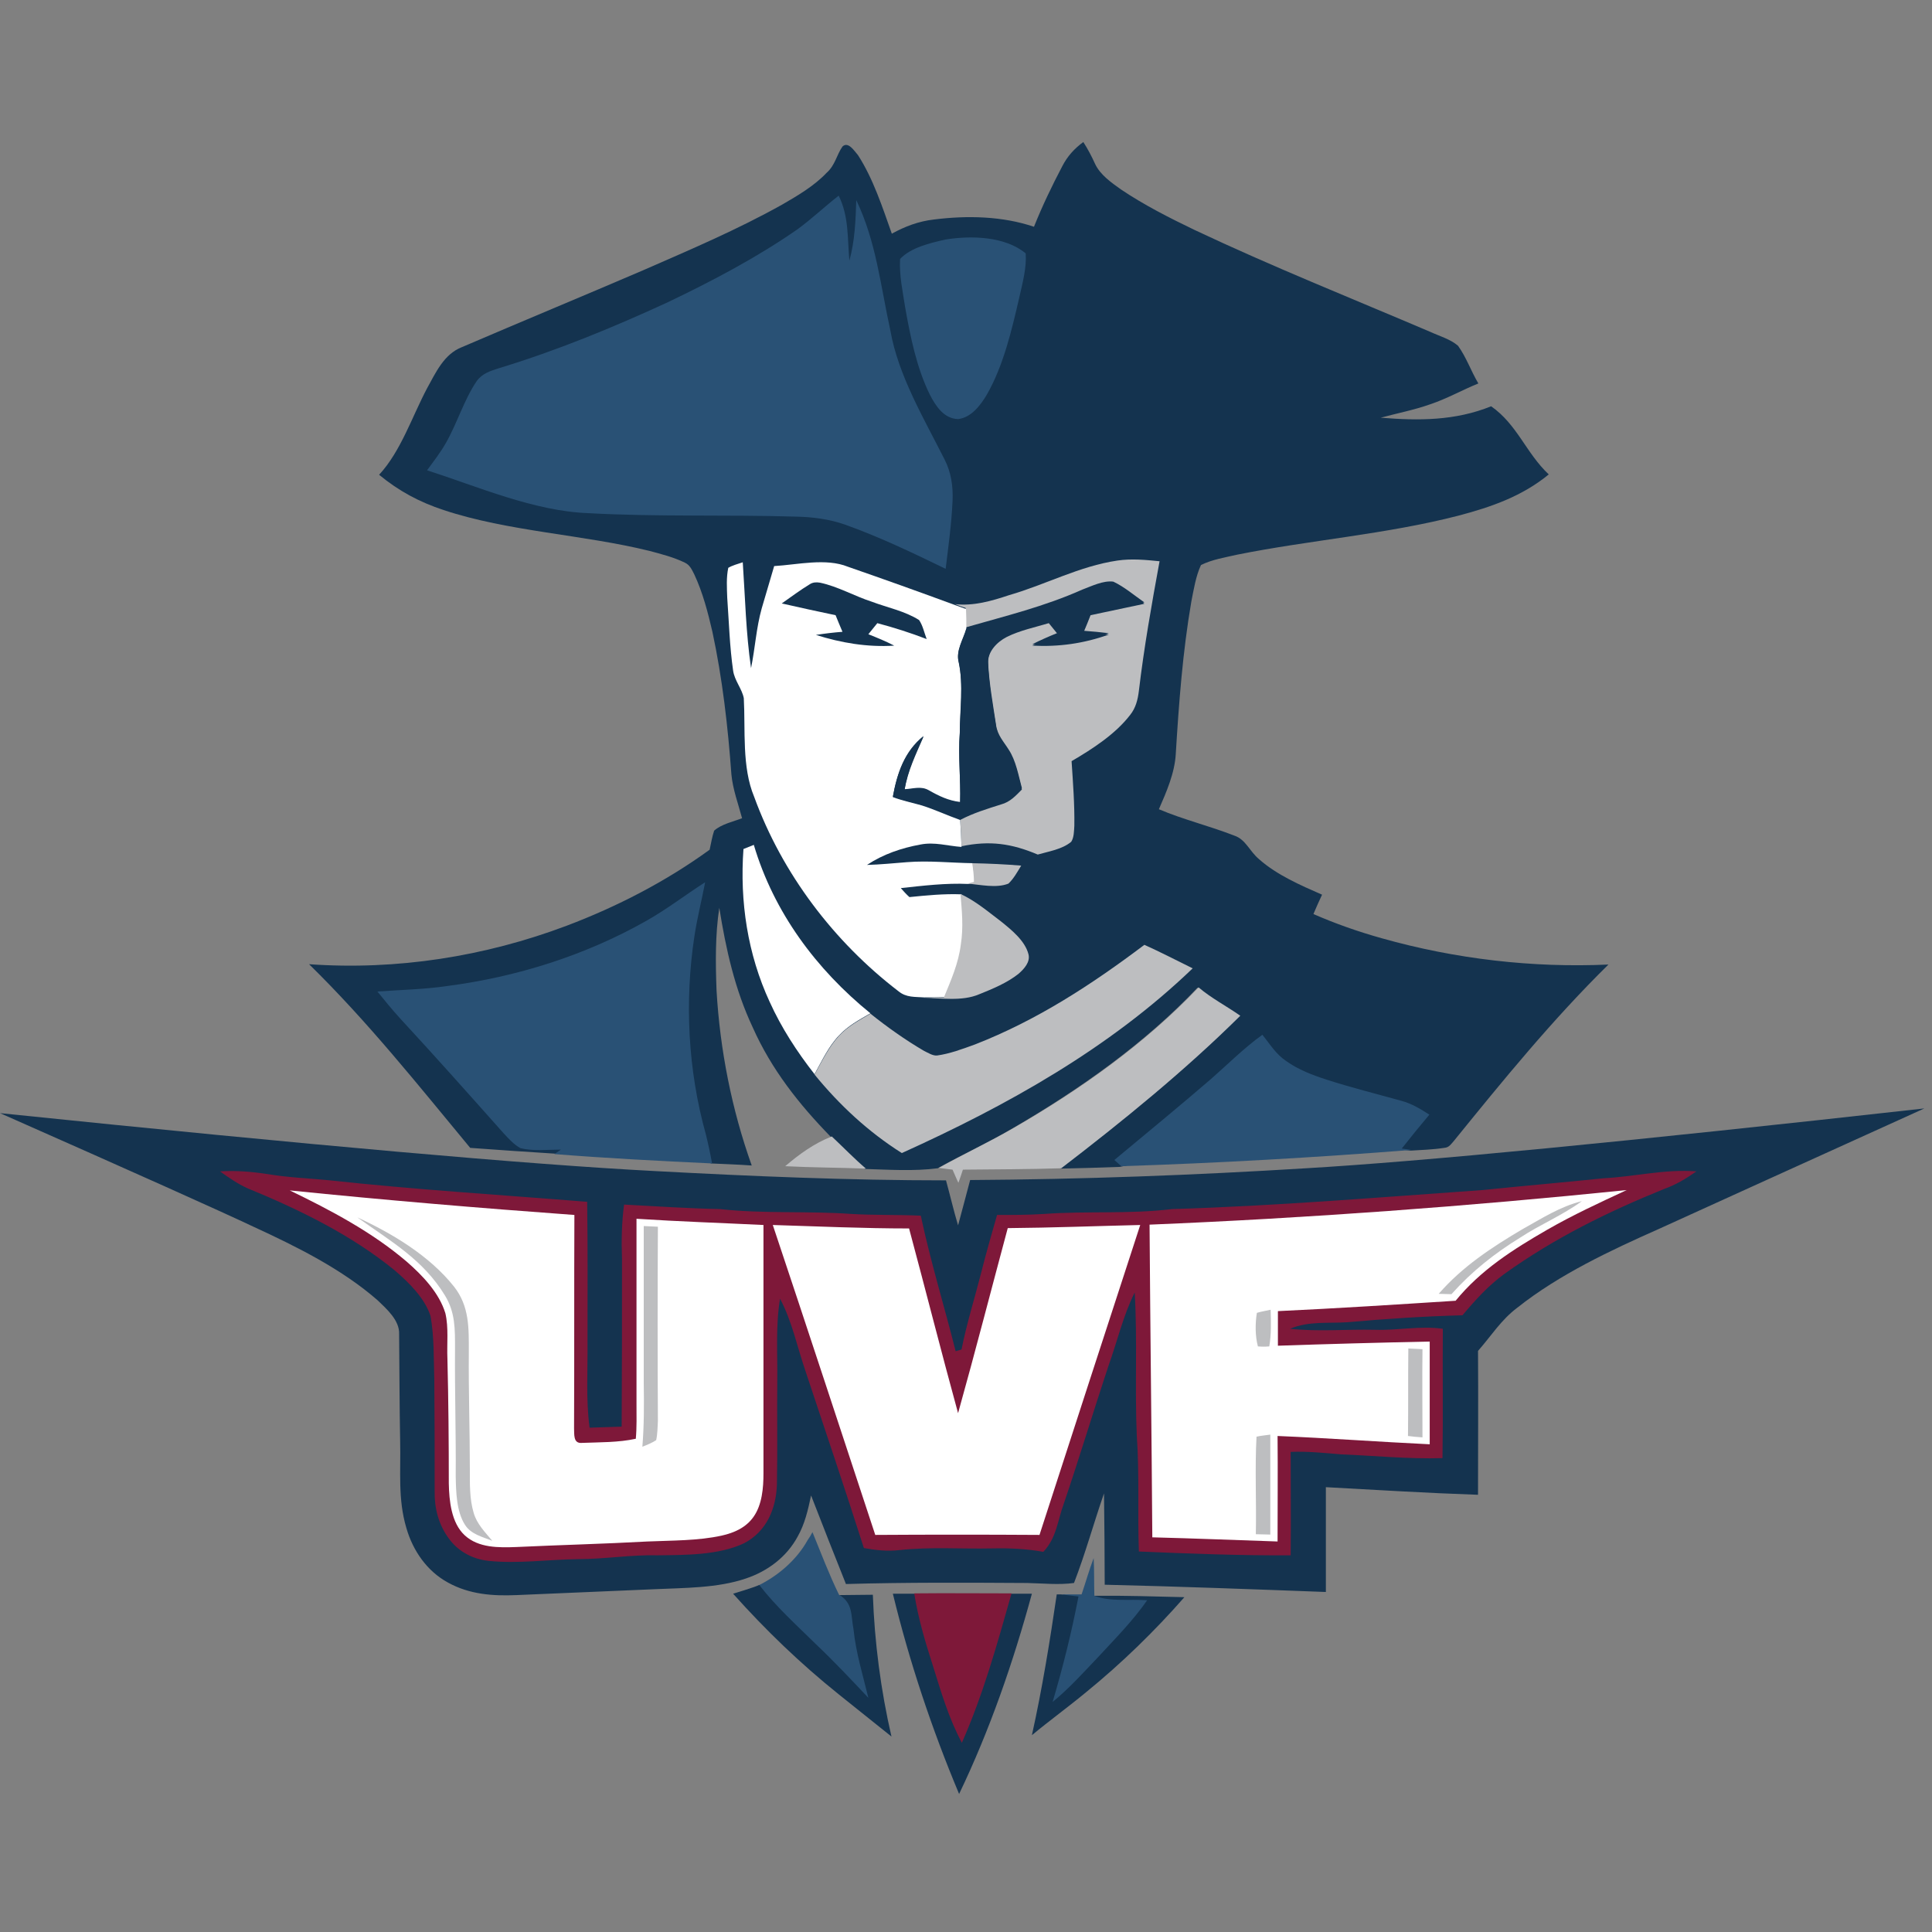 <?xml version="1.0" encoding="UTF-8"?>
<svg width="200px" height="200px" viewBox="0 0 200 200" version="1.1" xmlns="http://www.w3.org/2000/svg" xmlns:xlink="http://www.w3.org/1999/xlink">
    <rect x="0" y="0" width="200" height="200" fill="#808080" stroke="none"/>
    <!-- Generator: Sketch 54.1 (76490) - https://sketchapp.com -->
    <title>valley-forge-chrst</title>
    <desc>Created with Sketch.</desc>
    <g id="valley-forge-chrst" stroke="none" stroke-width="1" fill="none" fill-rule="evenodd">
        <g id="valley-forge-chrst_BGL">
            <g id="valley-forge-chrst" transform="translate(0, 14)">
                <path d="M87.213,1.168 C87.821,0.595 88.464,1.669 88.821,2.063 C90.392,4.498 91.357,7.47 92.321,10.191 C93.678,9.439 95.107,8.902 96.679,8.723 C100.107,8.293 103.751,8.365 107.037,9.475 C107.894,7.327 108.894,5.25 109.965,3.209 C110.501,2.171 111.215,1.383 112.144,0.703 C112.608,1.419 113.001,2.171 113.358,2.958 C113.894,4.104 115.037,4.892 116.037,5.608 C118.43,7.219 121.038,8.544 123.645,9.797 C131.681,13.593 139.932,16.887 148.076,20.36 C149.004,20.79 150.147,21.112 150.933,21.792 C151.79,22.974 152.29,24.442 153.04,25.695 C151.361,26.376 149.79,27.271 148.076,27.844 C146.361,28.452 144.647,28.775 142.932,29.24 C146.861,29.562 150.647,29.562 154.362,28.058 C157.076,29.956 157.969,32.892 160.326,35.112 C157.576,37.368 154.397,38.478 151.004,39.373 C143.539,41.307 135.539,41.915 128.074,43.419 C126.824,43.706 125.467,43.92 124.324,44.493 C123.788,45.639 123.574,47.036 123.324,48.289 C122.431,53.481 122.038,58.78 121.716,64.043 C121.609,66.013 120.752,67.982 119.966,69.772 C122.502,70.847 125.181,71.491 127.752,72.494 C128.967,72.888 129.324,74.105 130.36,74.964 C132.181,76.576 134.646,77.65 136.86,78.617 C136.539,79.297 136.253,79.941 135.967,80.622 C138.253,81.624 140.611,82.448 143.039,83.128 C150.647,85.276 158.648,86.207 166.506,85.849 C160.719,91.543 155.612,97.809 150.504,104.11 C150.183,104.468 150.004,104.791 149.504,104.827 C148.361,105.006 147.183,105.041 146.004,105.113 L143.664,104.827 C144.593,103.645 145.555,102.715 146.519,101.534 C145.59,100.961 145.435,100.544 144.364,100.257 C141.792,99.541 139.432,98.954 136.86,98.131 C135.432,97.665 134.018,97.561 132.768,96.702 C131.732,95.986 131.181,95.151 130.36,94.184 C128.467,95.545 127.554,96.627 125.768,98.131 C122.483,100.96 121.914,103.122 118.557,105.914 C118.807,106.129 117.772,106.438 115.93,106.796 C113.858,106.867 111.823,106.939 109.751,106.975 C116.18,102.069 122.538,96.878 128.288,91.184 C126.86,90.182 125.324,89.394 123.966,88.248 C118.466,94.049 111.751,98.775 104.858,102.786 C102.322,104.289 99.643,105.507 97.071,106.939 C94.571,107.261 92.035,107.082 89.535,107.011 C88.285,105.972 87.142,104.791 85.999,103.681 C82.713,100.315 79.856,96.699 77.927,92.366 C76.07,88.427 75.141,84.238 74.462,79.977 C74.034,82.77 74.07,85.706 74.177,88.535 C74.534,94.693 75.748,100.852 77.82,106.653 C76.391,106.545 74.998,106.509 73.57,106.438 C73.391,105.435 72.819,104.433 72.569,103.43 C70.748,96.77 70.391,89.681 71.391,82.877 C71.677,81.016 71.498,81.166 71.855,79.304 C69.784,80.629 68.819,81.183 66.64,82.364 C60.354,85.945 54.015,87.64 46.871,88.535 C44.442,88.857 43.015,89.062 40.586,89.241 C41.372,90.208 41.366,90.253 42.223,91.184 C45.831,95.087 49.511,98.811 53.047,102.786 C53.547,103.323 52.953,103.323 53.632,103.681 C54.953,104.003 58.07,104.11 59.427,104.11 C59.213,104.254 57.818,105.292 57.604,105.435 C54.747,105.256 51.532,105.041 48.675,104.827 C43.246,98.274 38.067,91.757 31.995,85.814 C41.067,86.458 50.175,85.026 58.64,81.839 C63.854,79.87 68.926,77.256 73.462,73.962 C73.605,73.317 73.712,72.637 73.927,71.992 C74.677,71.312 75.891,71.061 76.82,70.703 C76.427,69.235 75.855,67.696 75.713,66.156 C75.355,61.215 74.784,56.238 73.748,51.404 C73.284,49.399 72.748,47.322 71.855,45.424 C71.605,44.959 71.427,44.493 70.891,44.243 C69.712,43.67 68.426,43.348 67.212,43.025 C60.39,41.342 52.604,41.02 45.924,38.8 C43.424,37.977 41.281,36.831 39.245,35.148 C41.496,32.713 42.639,29.168 44.21,26.196 C45.103,24.585 45.96,22.652 47.817,21.936 C54.068,19.25 60.39,16.636 66.64,13.951 C71.462,11.838 76.355,9.762 80.963,7.183 C82.57,6.253 84.285,5.25 85.571,3.889 C86.463,3.102 86.606,2.027 87.213,1.168 Z" id="Shape" fill="#14334F" fill-rule="nonzero"></path>
                <path d="M86.821,6.253 C87.892,8.437 87.714,10.621 87.928,12.984 C88.499,10.907 88.571,8.831 88.642,6.718 C90.714,11.051 91.142,15.526 92.178,20.253 C93,24.907 95.678,29.383 97.786,33.573 C98.464,34.897 98.679,36.365 98.607,37.869 C98.5,40.232 98.179,42.56 97.893,44.887 C94.428,43.204 91.071,41.593 87.464,40.304 C85.821,39.731 84.106,39.516 82.392,39.481 C75.248,39.266 68.033,39.516 60.89,39.122 C55.282,38.908 49.532,36.401 44.21,34.683 C44.889,33.752 45.567,32.892 46.139,31.89 C47.317,29.849 48.032,27.378 49.353,25.445 C49.925,24.657 50.746,24.406 51.639,24.12 C57.64,22.294 63.39,19.93 69.069,17.317 C73.712,15.097 78.356,12.662 82.57,9.726 C84.035,8.652 85.356,7.398 86.821,6.253 Z" id="Shape" fill="#295175" fill-rule="nonzero"></path>
                <path d="M97.857,10.8 C100.465,10.37 104.036,10.442 106.179,12.232 C106.286,13.7 105.858,15.276 105.536,16.708 C104.751,20.109 103.893,23.833 102.143,26.877 C101.5,27.951 100.536,29.24 99.179,29.383 C97.714,29.347 96.857,28.023 96.25,26.841 C94.893,24.084 94.25,20.897 93.714,17.889 C93.464,16.242 93.071,14.488 93.178,12.805 C94.285,11.623 96.286,11.158 97.857,10.8 Z" id="Shape" fill="#295175" fill-rule="nonzero"></path>
                <path d="M115.68,44.028 C117.144,43.813 118.573,43.956 120.038,44.1 C119.216,48.575 118.43,53.015 117.895,57.527 C117.787,58.422 117.573,59.281 117.002,59.997 C115.466,62.003 113.073,63.542 110.93,64.795 C111.073,67.015 111.251,69.271 111.215,71.491 C111.18,72.028 111.18,72.709 110.894,73.138 C109.965,73.926 108.537,74.141 107.429,74.463 C104.715,73.317 102.465,72.995 99.536,73.604 C99.5,72.637 99.464,71.706 99.393,70.739 C100.75,70.059 102.215,69.593 103.643,69.128 C104.572,68.877 105.144,68.269 105.786,67.588 C105.429,66.263 105.179,64.76 104.429,63.614 C103.893,62.754 103.25,62.11 103.108,61.036 C102.786,58.887 102.393,56.739 102.286,54.555 C102.215,53.337 103.215,52.335 104.215,51.798 C105.572,51.117 107.108,50.795 108.572,50.366 C108.894,50.759 109.18,51.117 109.501,51.511 C108.608,51.869 107.715,52.263 106.858,52.693 C109.608,52.836 112.18,52.478 114.787,51.547 C113.93,51.44 113.073,51.368 112.18,51.297 C112.43,50.724 112.644,50.151 112.894,49.542 C114.751,49.148 116.609,48.754 118.466,48.36 C117.43,47.644 116.394,46.749 115.251,46.212 C114.216,46.069 113.001,46.678 112.037,47.036 C108.108,48.79 104.108,49.757 100,50.938 C100,50.258 100,49.578 99.965,48.933 C99.607,48.826 99.214,48.683 98.857,48.539 C100.786,48.754 102.643,48.217 104.465,47.608 C108.215,46.534 111.751,44.601 115.68,44.028 Z" id="Shape" fill="#BDBEC0" fill-rule="nonzero"></path>
                <path d="M76.891,44.207 C77.141,47.859 77.213,51.511 77.748,55.164 C78.177,53.051 78.284,51.01 78.856,48.969 C79.284,47.501 79.713,46.033 80.142,44.601 C82.57,44.458 85.499,43.741 87.785,44.672 C91.5,45.961 95.214,47.286 98.893,48.647 C99.25,48.79 99.643,48.898 100,49.041 C100.036,49.721 100.036,50.401 100.036,51.046 C99.714,52.192 98.929,53.337 99.25,54.519 C99.75,56.882 99.357,59.424 99.357,61.859 C99.179,64.258 99.464,66.622 99.393,69.021 C98.179,68.877 97.214,68.412 96.143,67.803 C95.321,67.338 94.536,67.66 93.643,67.696 C93.964,65.726 94.786,63.972 95.607,62.182 C93.607,63.793 92.893,66.013 92.428,68.448 C93.393,68.841 94.428,69.056 95.428,69.307 C96.786,69.737 98.072,70.345 99.393,70.811 C99.464,71.778 99.5,72.709 99.536,73.675 C98.072,73.568 96.75,73.138 95.286,73.425 C93.321,73.783 91.428,74.427 89.749,75.537 C91.142,75.501 92.5,75.358 93.893,75.251 C96.143,75.072 98.429,75.322 100.715,75.358 C100.786,76.003 100.857,76.647 100.929,77.328 L100.25,77.507 C97.893,77.399 95.571,77.686 93.25,77.936 C93.535,78.258 93.821,78.581 94.143,78.867 C95.928,78.688 97.714,78.509 99.536,78.581 C99.643,80.335 99.857,81.982 99.643,83.737 C99.393,85.706 98.643,87.425 97.893,89.215 C97.143,89.251 96.429,89.251 95.678,89.251 C94.714,89.179 93.821,89.287 93,88.606 C86.321,83.486 80.963,76.432 78.07,68.483 C76.784,65.404 77.177,61.573 76.998,58.279 C76.82,57.312 76.034,56.453 75.891,55.414 C75.534,52.944 75.463,50.401 75.284,47.895 C75.248,46.857 75.177,45.782 75.391,44.78 C75.82,44.529 76.355,44.386 76.891,44.207 Z" id="Shape" fill="#FFFFFF" fill-rule="nonzero"></path>
                <path d="M83.856,46.463 C84.142,46.284 84.499,46.248 84.892,46.319 C86.749,46.713 88.464,47.716 90.249,48.289 C91.857,48.898 93.678,49.256 95.143,50.187 C95.536,50.759 95.678,51.511 95.928,52.156 C94.25,51.511 92.571,50.974 90.821,50.509 C90.499,50.903 90.214,51.261 89.892,51.655 C90.785,52.013 91.678,52.371 92.571,52.836 C89.785,53.015 87.071,52.55 84.463,51.726 C85.392,51.583 86.285,51.476 87.213,51.404 C86.963,50.831 86.749,50.294 86.499,49.685 C84.642,49.291 82.785,48.898 80.927,48.468 C81.892,47.788 82.856,47.071 83.856,46.463 Z" id="Shape" fill="#14334F" fill-rule="nonzero"></path>
                <path d="M115.251,46.355 C116.394,46.892 117.43,47.752 118.466,48.504 C116.609,48.898 114.751,49.291 112.894,49.685 C112.68,50.258 112.43,50.831 112.18,51.44 C113.037,51.511 113.93,51.583 114.787,51.69 C112.18,52.621 109.608,52.979 106.858,52.836 C107.715,52.407 108.608,52.048 109.501,51.655 C109.18,51.261 108.894,50.903 108.572,50.509 C107.144,50.938 105.572,51.261 104.215,51.941 C103.179,52.478 102.215,53.481 102.286,54.698 C102.358,56.846 102.75,59.031 103.108,61.179 C103.25,62.253 103.893,62.862 104.429,63.757 C105.144,64.903 105.429,66.407 105.786,67.731 C105.144,68.376 104.572,69.021 103.643,69.271 C102.179,69.737 100.75,70.166 99.393,70.882 C98.072,70.417 96.786,69.808 95.428,69.379 C94.428,69.092 93.393,68.877 92.428,68.519 C92.857,66.084 93.607,63.864 95.607,62.253 C94.821,64.079 93.964,65.798 93.643,67.767 C94.536,67.696 95.321,67.373 96.143,67.875 C97.179,68.448 98.179,68.949 99.393,69.092 C99.464,66.693 99.179,64.33 99.357,61.931 C99.393,59.532 99.75,56.954 99.25,54.591 C98.929,53.409 99.714,52.263 100.036,51.117 C104.143,49.936 108.144,48.969 112.073,47.215 C113.001,46.785 114.216,46.176 115.251,46.355 Z" id="Shape" fill="#14334F" fill-rule="nonzero"></path>
                <path d="M78.034,73.46 C80.106,80.443 84.499,86.351 90.107,90.898 C88.928,91.578 87.785,92.187 86.856,93.19 C85.785,94.3 85.07,95.839 84.32,97.2 C82.499,94.872 80.892,92.402 79.677,89.716 C77.391,84.775 76.57,79.333 76.963,73.89 C77.32,73.747 77.677,73.604 78.034,73.46 Z" id="Shape" fill="#FFFFFF" fill-rule="nonzero"></path>
                <path d="M100.643,75.358 C102.322,75.394 104.036,75.466 105.715,75.609 C105.322,76.253 104.929,76.969 104.393,77.471 C103.143,77.972 101.465,77.578 100.143,77.471 L100.822,77.292 C100.822,76.683 100.75,76.038 100.643,75.358 Z" id="Shape" fill="#BDBEC0" fill-rule="nonzero"></path>
                <path d="M72.998,77.328 C72.641,79.189 72.177,81.016 71.891,82.877 C70.855,89.681 71.212,96.77 73.07,103.43 C73.32,104.433 73.534,105.435 73.712,106.438 C68.283,106.187 62.819,105.901 57.39,105.471 C57.604,105.328 57.854,105.149 58.068,105.006 C56.711,105.006 55.247,105.185 53.889,104.862 C53.211,104.504 52.639,103.86 52.139,103.323 C48.603,99.348 45.067,95.374 41.46,91.471 C40.638,90.576 39.853,89.609 39.067,88.642 C41.496,88.463 43.889,88.427 46.317,88.069 C53.461,87.138 60.533,84.918 66.819,81.374 C68.998,80.156 70.926,78.652 72.998,77.328 Z" id="Shape" fill="#295175" fill-rule="nonzero"></path>
                <path d="M99.429,78.545 C100.929,79.225 102.286,80.371 103.608,81.374 C104.679,82.233 106.108,83.379 106.465,84.775 C106.679,85.599 106.001,86.315 105.429,86.816 C104.251,87.747 102.786,88.356 101.357,88.929 C99.607,89.681 97.393,89.323 95.5,89.287 C96.25,89.287 96.964,89.287 97.714,89.251 C98.464,87.425 99.214,85.742 99.464,83.773 C99.75,81.946 99.572,80.299 99.429,78.545 Z" id="Shape" fill="#BDBEC0" fill-rule="nonzero"></path>
                <path d="M118.466,83.808 C120.145,84.56 121.788,85.42 123.466,86.243 C114.823,94.55 104.215,100.458 93.357,105.364 C89.892,103.179 86.892,100.387 84.32,97.236 C85.07,95.875 85.821,94.335 86.856,93.225 C87.785,92.223 88.964,91.614 90.107,90.934 C91.857,92.33 93.714,93.655 95.678,94.801 C96.071,94.98 96.536,95.302 97,95.266 C98.322,95.087 99.643,94.586 100.929,94.121 C107.358,91.614 113.001,87.926 118.466,83.808 Z" id="Shape" fill="#BDBEC0" fill-rule="nonzero"></path>
                <path d="M124.074,88.213 C125.431,89.358 126.967,90.146 128.395,91.149 C122.645,96.842 116.252,102.034 109.858,106.939 C106.465,107.047 103.072,107.047 99.679,107.082 C99.536,107.512 99.393,107.977 99.214,108.443 C99,108.013 98.822,107.548 98.607,107.082 C98.143,107.011 97.643,106.975 97.179,106.903 C99.75,105.471 102.429,104.218 104.965,102.75 C111.858,98.775 118.573,94.013 124.074,88.213 Z" id="Shape" fill="#BDBEC0" fill-rule="nonzero"></path>
                <path d="M130.681,93.118 C131.467,94.085 132.074,95.123 133.146,95.839 C134.396,96.734 135.896,97.307 137.36,97.773 C139.896,98.596 142.504,99.241 145.075,99.957 C146.147,100.243 147.075,100.816 147.968,101.389 C147.004,102.535 146.04,103.717 145.111,104.898 L146.111,105.041 C136.11,105.829 126.074,106.402 116.073,106.724 C115.823,106.509 115.609,106.295 115.359,106.08 C118.716,103.287 122.073,100.53 125.359,97.701 C127.074,96.197 128.788,94.479 130.681,93.118 Z" id="Shape" fill="#295175" fill-rule="nonzero"></path>
                <path d="M67.748,107.226 C77.784,107.763 87.856,108.192 97.929,108.192 C98.357,109.732 98.714,111.307 99.179,112.847 C99.607,111.307 100,109.732 100.429,108.157 C112.037,108.085 123.609,107.655 135.182,106.939 C147.064,106.247 168.406,104.182 199.208,100.745 C184.621,107.357 175.471,111.51 171.756,113.205 C166.756,115.425 161.398,117.932 157.076,121.369 C155.398,122.622 154.362,124.305 153.004,125.845 C153.04,130.822 153.004,135.763 153.004,140.74 C147.754,140.561 142.504,140.239 137.253,139.952 C137.253,143.569 137.253,147.185 137.253,150.802 C129.61,150.515 121.966,150.229 114.359,150.05 C114.359,146.899 114.323,143.748 114.287,140.597 C113.216,143.676 112.358,146.827 111.18,149.871 C109.608,150.085 107.929,149.906 106.322,149.871 C100.072,149.835 93.821,149.799 87.571,149.978 C86.356,146.934 85.142,143.855 83.963,140.812 C83.642,142.315 83.32,143.748 82.57,145.073 C81.427,147.185 79.463,148.653 77.213,149.405 C74.284,150.408 70.819,150.372 67.748,150.515 C62.997,150.73 58.211,150.909 53.461,151.124 C50.996,151.231 48.603,151.052 46.389,149.835 C44.21,148.653 42.746,146.541 42.067,144.177 C41.174,141.17 41.496,138.305 41.424,135.226 C41.353,131.502 41.353,127.814 41.317,124.126 C41.388,122.694 40.031,121.512 39.103,120.617 C35.424,117.394 30.745,115.067 26.316,113.026 C22.673,111.307 13.903,107.376 0.008,101.233 C32.262,104.56 54.842,106.557 67.748,107.226 Z" id="Shape" fill="#14334F" fill-rule="nonzero"></path>
                <path d="M86.106,103.645 C87.285,104.755 88.428,105.937 89.642,106.975 C86.856,106.867 84.07,106.867 81.284,106.724 C82.749,105.471 84.285,104.361 86.106,103.645 Z" id="Shape" fill="#BDBEC0" fill-rule="nonzero"></path>
                <path d="M22.78,107.261 C24.458,107.154 26.101,107.297 27.744,107.548 C29.887,107.906 32.031,107.977 34.174,108.192 C43.031,109.159 51.925,109.696 60.783,110.412 C60.854,115.246 60.819,120.08 60.819,124.914 C60.854,127.886 60.64,130.822 61.033,133.794 C62.14,133.758 63.247,133.722 64.355,133.686 C64.39,127.886 64.39,122.121 64.39,116.32 C64.319,114.423 64.355,112.561 64.605,110.699 C67.926,110.878 71.212,111.093 74.534,111.164 C79.07,111.666 83.57,111.343 88.106,111.666 C90.499,111.809 92.928,111.737 95.321,111.845 C96.321,116.571 97.75,121.19 98.929,125.881 C99.143,125.809 99.322,125.773 99.536,125.701 C100.072,123.016 100.893,120.402 101.572,117.753 C102.072,115.747 102.643,113.778 103.215,111.773 C104.858,111.773 106.465,111.773 108.108,111.666 C112.537,111.343 116.93,111.701 121.323,111.164 C132.074,110.842 142.754,109.947 153.469,109.195 C157.648,108.765 161.827,108.407 165.97,107.977 C169.327,107.798 172.292,107.011 175.613,107.261 C174.542,108.013 173.47,108.658 172.256,109.087 C166.434,111.451 160.898,114.172 155.755,117.86 C154.076,119.077 152.719,120.581 151.397,122.157 C147.433,122.264 143.504,122.515 139.539,122.873 C137.468,123.016 135.539,122.73 133.539,123.553 C136.432,123.875 139.432,123.589 142.361,123.661 C144.718,123.732 147.004,123.231 149.361,123.553 C149.326,127.993 149.397,132.469 149.326,136.945 C145.79,137.052 142.289,136.694 138.789,136.551 C137.075,136.407 135.36,136.228 133.61,136.3 C133.61,139.881 133.646,143.425 133.61,147.006 C128.36,147.042 123.145,146.827 117.895,146.612 C117.752,142.602 117.966,138.627 117.68,134.617 C117.466,129.676 117.752,124.735 117.466,119.793 C116.252,122.228 115.68,124.806 114.751,127.384 C113.18,132.111 111.751,136.873 110.144,141.599 C109.465,143.425 109.394,145.18 108.001,146.648 C106.251,146.326 104.501,146.254 102.715,146.29 C99.464,146.362 96.321,146.111 93.071,146.469 C91.821,146.612 90.642,146.469 89.428,146.254 C87.464,140.096 85.392,133.973 83.356,127.85 C82.499,125.343 81.999,122.801 80.749,120.438 C80.284,123.267 80.499,126.024 80.463,128.888 C80.427,132.469 80.499,136.049 80.427,139.63 C80.356,142.172 79.356,144.535 77.034,145.753 C74.391,147.006 70.962,146.97 68.069,147.006 C65.319,146.934 62.604,147.4 59.854,147.4 C56.818,147.436 53.568,147.901 50.568,147.579 C48.889,147.4 47.389,146.576 46.425,145.216 C45.389,143.784 44.96,142.101 44.996,140.346 C44.996,136.515 44.996,132.719 44.96,128.888 C44.889,126.704 44.96,124.412 44.567,122.228 C43.96,120.366 42.317,118.755 40.853,117.502 C36.388,113.85 30.959,111.2 25.637,109.016 C24.601,108.55 23.673,107.906 22.78,107.261 Z" id="Shape" fill="#7E1839" fill-rule="nonzero"></path>
                <path d="M29.995,109.231 C39.817,110.233 49.639,111.057 59.461,111.773 C59.426,119.149 59.461,126.489 59.426,133.865 C59.461,134.438 59.318,135.441 60.211,135.369 C62.069,135.297 64.033,135.333 65.819,134.939 C65.926,133.758 65.89,132.54 65.89,131.359 C65.89,124.95 65.89,118.576 65.89,112.167 C70.284,112.453 74.641,112.596 79.034,112.811 C79.034,121.369 79.034,129.962 79.034,138.52 C79.034,140.024 78.891,141.778 77.998,143.032 C77.213,144.142 75.998,144.679 74.712,144.965 C72.284,145.502 69.569,145.466 67.033,145.574 C62.497,145.824 57.997,145.932 53.461,146.147 C51.639,146.218 49.532,146.254 48.103,144.929 C46.71,143.64 46.496,141.349 46.46,139.558 C46.46,135.262 46.425,130.965 46.317,126.668 C46.246,125.129 46.46,123.446 46.103,121.942 C45.46,119.829 43.746,118.039 42.103,116.607 C38.495,113.527 34.209,111.272 29.995,109.231 Z" id="Shape" fill="#FFFFFF" fill-rule="nonzero"></path>
                <path d="M168.399,109.195 C165.613,110.484 162.827,111.773 160.148,113.313 C156.612,115.354 153.29,117.466 150.683,120.653 C144.54,121.047 138.432,121.441 132.289,121.727 C132.289,122.909 132.289,124.126 132.289,125.308 C137.539,125.129 142.754,124.985 148.004,124.878 C148.004,128.423 148.004,131.968 148.004,135.512 C142.754,135.262 137.503,134.868 132.253,134.653 C132.289,138.305 132.253,141.957 132.253,145.574 C127.931,145.431 123.609,145.252 119.287,145.144 C119.216,134.367 119.073,123.553 119.002,112.775 C135.467,112.095 151.969,110.878 168.399,109.195 Z" id="Shape" fill="#FFFFFF" fill-rule="nonzero"></path>
                <path d="M163.755,110.341 C161.755,111.809 159.469,112.74 157.398,114.1 C154.719,115.747 152.362,117.609 150.254,119.973 C149.826,119.973 149.361,119.937 148.933,119.937 C151.397,117.108 154.397,115.139 157.612,113.241 C159.612,112.131 161.469,110.914 163.755,110.341 Z" id="Shape" fill="#BDBEC0" fill-rule="nonzero"></path>
                <path d="M36.995,112.024 C40.638,113.706 44.46,115.998 46.996,119.185 C48.603,121.226 48.532,123.482 48.532,125.952 C48.496,129.998 48.639,134.08 48.639,138.126 C48.639,139.594 48.603,141.17 49.032,142.602 C49.353,143.748 50.211,144.607 50.961,145.502 C49.961,145.108 48.746,144.822 48.139,143.855 C47.246,142.459 47.21,140.454 47.175,138.842 C47.21,134.438 47.067,129.998 47.103,125.594 C47.103,123.625 47.139,121.87 46.067,120.116 C43.781,116.356 40.424,114.494 36.995,112.024 Z" id="Shape" fill="#BDBEC0" fill-rule="nonzero"></path>
                <path d="M118.037,112.811 C114.537,123.517 111.073,134.223 107.608,144.894 C101.929,144.858 96.25,144.858 90.607,144.894 C87.071,134.188 83.57,123.482 79.999,112.811 C84.713,112.955 89.392,113.169 94.107,113.169 C95.821,119.543 97.429,125.916 99.179,132.29 C100.965,125.916 102.608,119.507 104.322,113.134 C108.858,113.098 113.466,112.919 118.037,112.811 Z" id="Shape" fill="#FFFFFF" fill-rule="nonzero"></path>
                <path d="M66.64,112.919 C67.14,112.955 67.605,112.955 68.105,112.99 C68.069,119.686 68.069,126.418 68.105,133.113 C68.069,133.758 68.069,134.438 67.926,135.083 C67.498,135.369 66.962,135.584 66.498,135.763 C66.676,133.579 66.676,131.395 66.64,129.175 C66.64,123.768 66.64,118.325 66.64,112.919 Z" id="Shape" fill="#BDBEC0" fill-rule="nonzero"></path>
                <path d="M130.11,121.906 C130.574,121.763 131.074,121.691 131.538,121.584 C131.574,122.837 131.61,124.162 131.396,125.379 C131.003,125.415 130.61,125.415 130.217,125.379 C129.931,124.305 129.931,123.016 130.11,121.906 Z" id="Shape" fill="#BDBEC0" fill-rule="nonzero"></path>
                <path d="M145.79,125.594 C146.29,125.63 146.79,125.63 147.254,125.666 C147.218,128.709 147.254,131.753 147.254,134.796 C146.754,134.76 146.254,134.725 145.754,134.653 C145.79,131.645 145.754,128.638 145.79,125.594 Z" id="Shape" fill="#BDBEC0" fill-rule="nonzero"></path>
                <path d="M130.074,134.725 C130.538,134.617 131.038,134.581 131.503,134.51 C131.503,137.947 131.503,141.42 131.503,144.858 C131.003,144.858 130.503,144.822 130.003,144.822 C130.074,141.42 129.895,138.055 130.074,134.725 Z" id="Shape" fill="#BDBEC0" fill-rule="nonzero"></path>
                <path d="M84.106,144.607 C84.999,146.791 85.821,148.975 86.856,151.088 C88.285,151.947 88.483,153.077 88.733,154.509 C89.019,156.944 89.564,159.529 90.056,162.151 C88.27,160.254 85.999,157.961 84.106,156.171 C82.07,154.166 80.063,152.474 78.313,150.218 C80.456,149.215 82.463,147.507 83.606,145.431 C83.785,145.18 83.963,144.894 84.106,144.607 Z" id="Shape" fill="#295175" fill-rule="nonzero"></path>
                <path d="M113.216,147.293 C113.287,148.582 113.251,149.906 113.287,151.195 C116.185,151.267 118.579,151.267 119.033,151.732 C117.605,153.845 115.892,155.579 114.142,157.441 C112.606,159.088 110.145,161.639 108.395,163.107 C109.467,159.49 110.27,155.385 110.985,151.661 C110.378,151.589 110.43,151.088 109.822,151.052 C110.537,151.052 111.251,151.052 111.965,151.052 C112.394,149.799 112.751,148.51 113.216,147.293 Z" id="Shape" fill="#295175" fill-rule="nonzero"></path>
                <path d="M78.606,150.085 C80.356,152.341 82.392,154.167 84.428,156.172 C86.321,157.963 88.106,159.86 89.892,161.758 C89.321,159.395 88.606,157.103 88.356,154.669 C88.071,153.201 88.321,151.983 86.892,151.124 C88.035,151.124 89.178,151.088 90.357,151.088 C90.535,156.029 91.178,160.97 92.285,165.768 C90.464,164.3 88.606,162.832 86.785,161.364 C82.856,158.213 79.249,154.74 75.891,150.981 C76.784,150.694 77.677,150.443 78.606,150.085 Z" id="Shape" fill="#14334F" fill-rule="nonzero"></path>
                <path d="M92.428,150.981 C93.178,150.981 93.996,150.981 94.746,150.981 C95.773,153.115 96.143,156.029 96.893,158.464 C97.75,161.185 98.179,163.548 99.536,166.091 C101.75,161.042 102.479,155.376 104.549,150.981 C105.264,150.981 106.108,150.981 106.822,150.981 C104.893,158.07 102.465,165.088 99.286,171.712 C96.464,164.981 94.143,158.034 92.428,150.981 Z" id="Shape" fill="#14334F" fill-rule="nonzero"></path>
                <path d="M94.643,150.945 C98,150.909 101.357,150.945 104.715,150.945 C103.215,156.244 101.786,161.4 99.572,166.413 C98.214,163.871 97.429,161.185 96.571,158.428 C95.786,155.993 95.036,153.487 94.643,150.945 Z" id="Shape" fill="#7E1839" fill-rule="nonzero"></path>
                <path d="M109.394,151.052 L109.822,151.052 C110.43,151.124 111.037,151.195 111.644,151.267 C110.93,154.991 110.037,158.571 108.965,162.188 C110.715,160.756 112.216,159.073 113.787,157.426 C115.501,155.564 117.287,153.773 118.752,151.661 C117.002,151.518 114.93,151.84 113.287,151.195 C116.394,151.16 119.502,151.267 122.609,151.339 C119.502,154.883 116.109,158.178 112.466,161.149 C110.608,162.689 108.68,164.086 106.822,165.625 C107.894,160.791 108.68,155.922 109.394,151.052 Z" id="Shape" fill="#14334F" fill-rule="nonzero"></path>
            </g>
        </g>
    </g>
</svg>